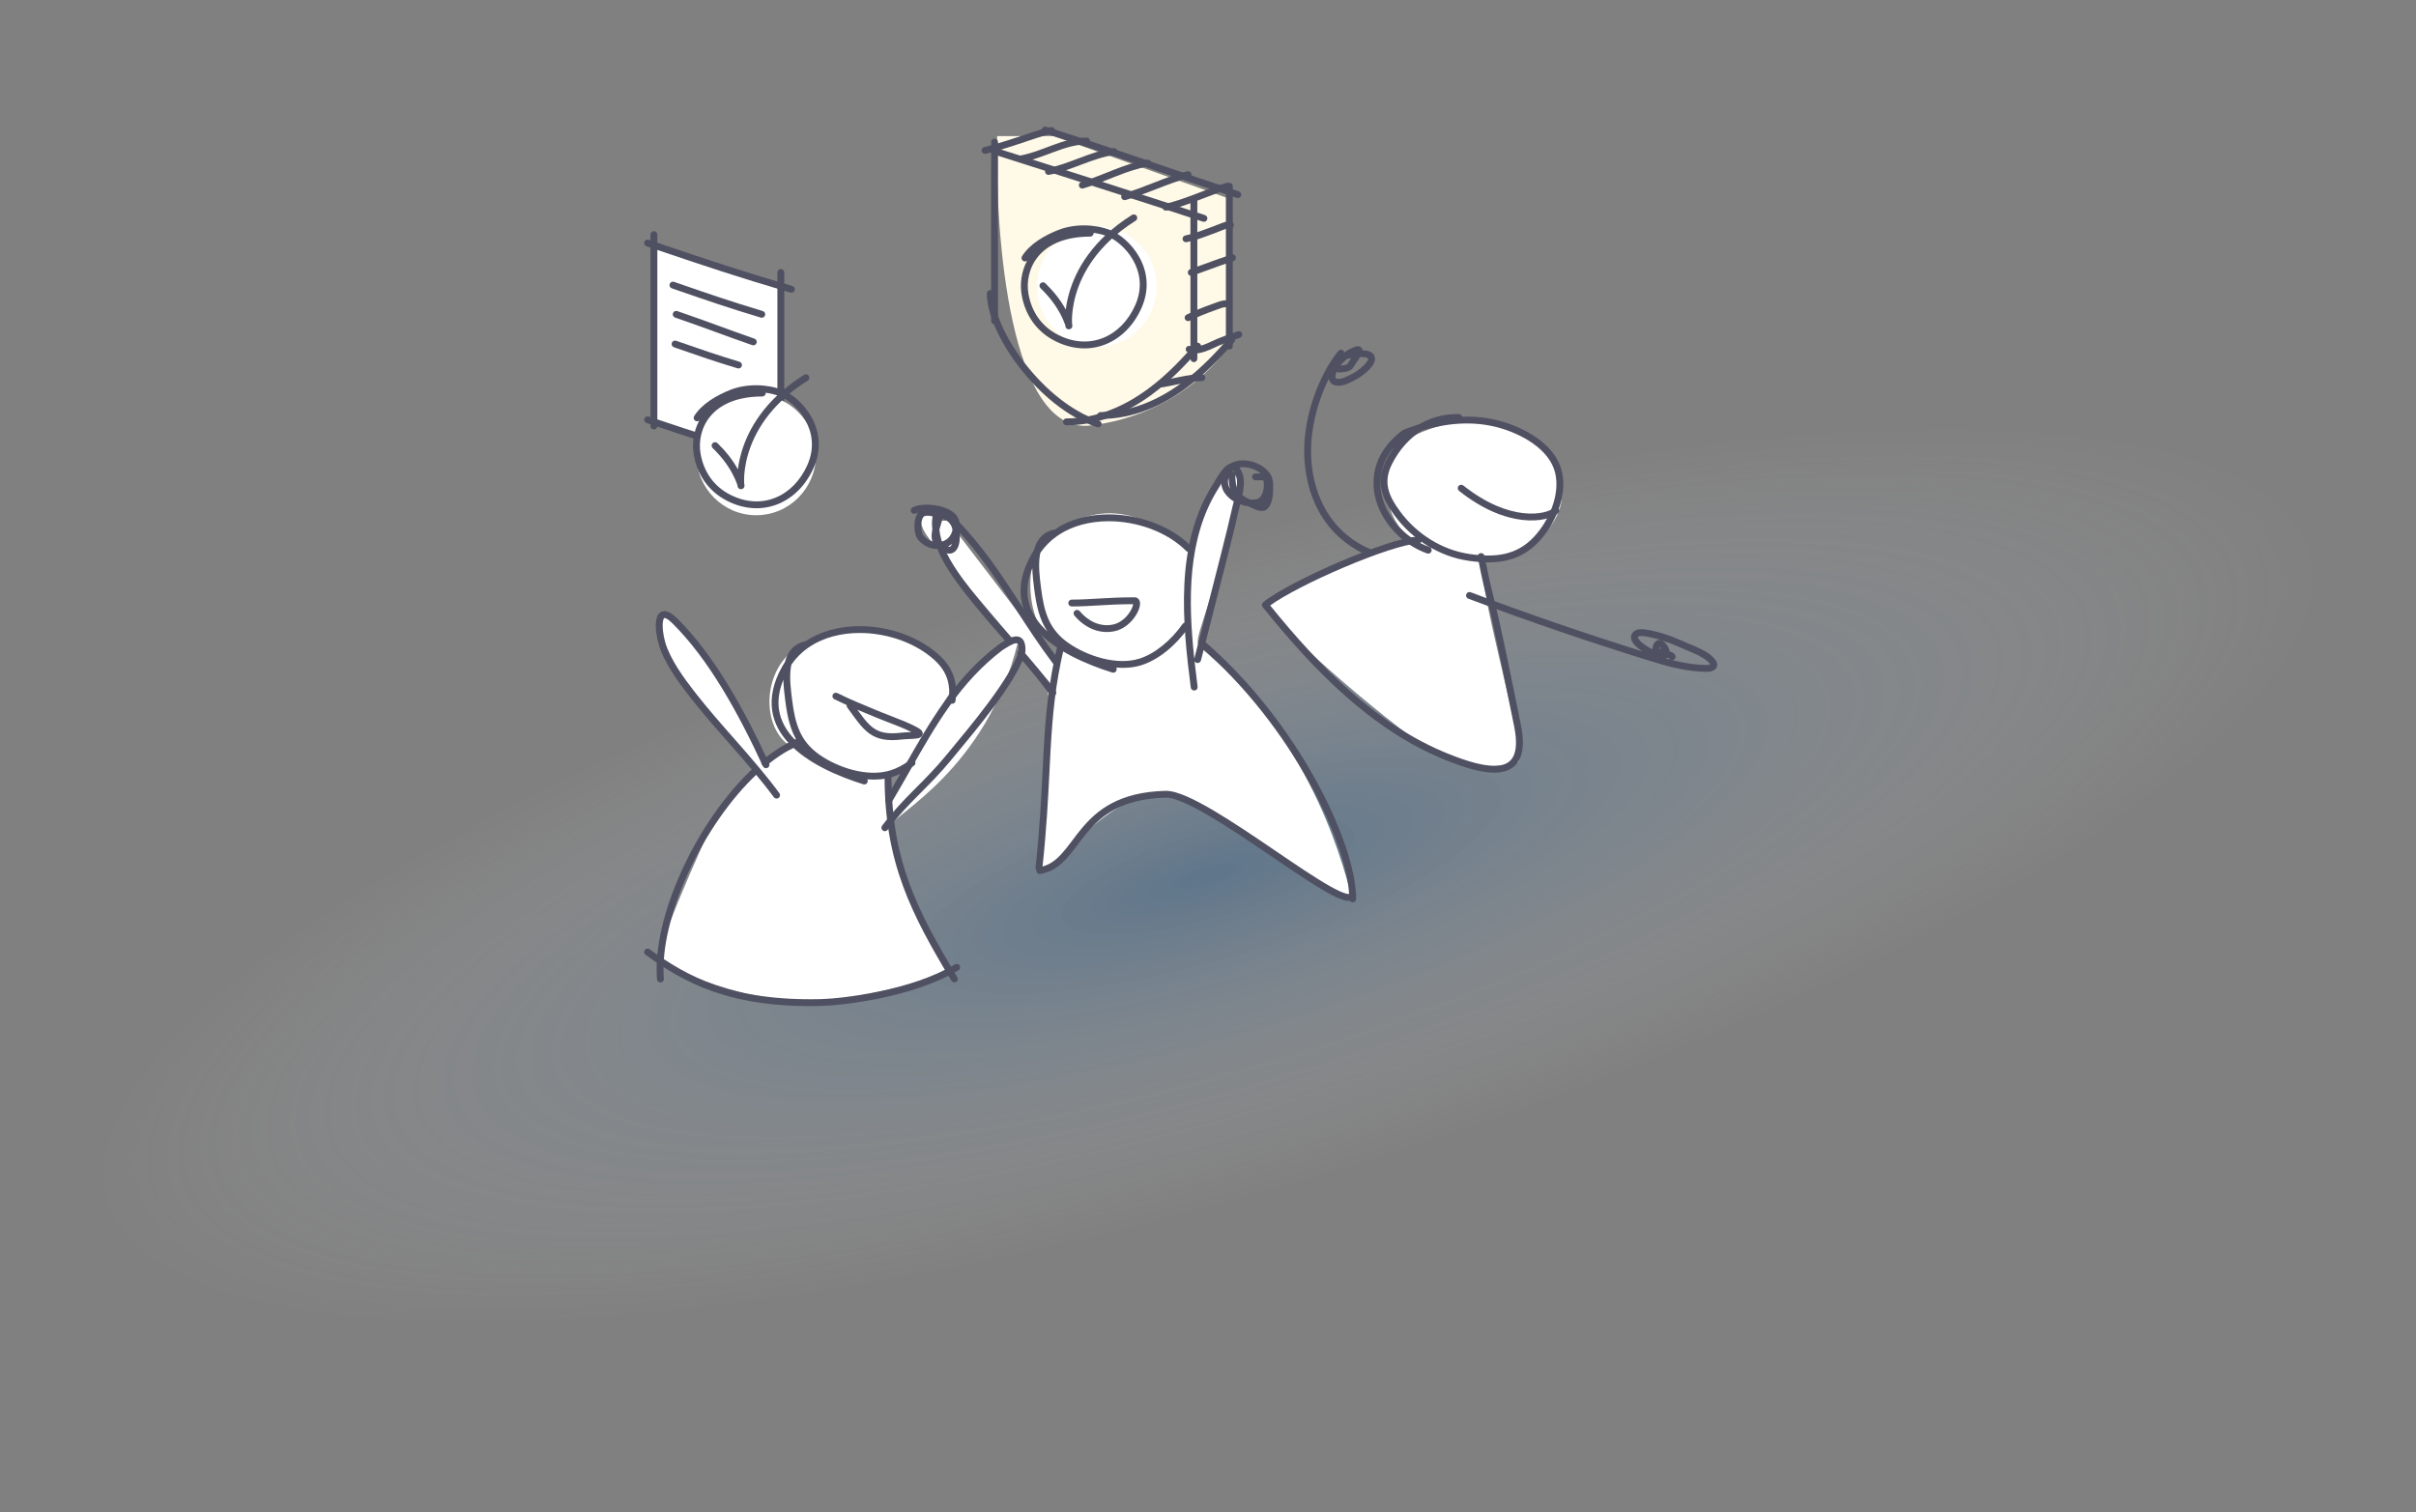 <svg width="230" height="144" viewBox="0 0 230 144" fill="none" xmlns="http://www.w3.org/2000/svg">
    <rect x="0" y="0" width="230" height="144" fill="#808080" stroke="none"/>
    <path opacity="0.3"
        d="M221.265 52.337C226.089 68.682 182.424 95.826 123.735 112.966C65.046 130.106 13.559 130.75 8.735 114.405C3.911 98.06 47.577 70.916 106.265 53.776C164.954 36.636 216.441 35.992 221.265 52.337Z"
        fill="url(#paint0_radial_575_90309)" />
    <path
        d="M117.225 18.991L100.338 12.957L94.928 12.957C94.71 22.524 96.175 41.431 103.782 40.518C111.389 39.605 115.914 34.81 117.225 32.527L117.225 18.991Z"
        fill="#FFF9E7" />
    <path fill-rule="evenodd" clip-rule="evenodd"
        d="M94.683 13.198C94.864 13.198 95.01 13.344 95.01 13.525C95.01 16.825 95.008 19.284 95.006 21.372C95.003 24.736 95.001 27.139 95.011 30.55C95.011 30.73 94.865 30.877 94.684 30.877C94.503 30.878 94.356 30.732 94.356 30.552C94.346 27.139 94.348 24.735 94.351 21.37C94.353 19.281 94.355 16.823 94.355 13.525C94.355 13.344 94.502 13.198 94.683 13.198Z"
        fill="#4F5162" />
    <path fill-rule="evenodd" clip-rule="evenodd"
        d="M94.273 27.623C94.454 27.623 94.601 27.769 94.601 27.949C94.601 28.813 94.885 29.893 95.413 31.069C95.939 32.239 96.699 33.485 97.629 34.675C99.494 37.061 102.012 39.187 104.649 40.062C104.82 40.119 104.913 40.303 104.856 40.474C104.799 40.645 104.613 40.737 104.441 40.681C101.64 39.752 99.023 37.522 97.111 35.075C96.153 33.849 95.364 32.559 94.814 31.335C94.266 30.115 93.945 28.94 93.945 27.949C93.945 27.769 94.092 27.623 94.273 27.623Z"
        fill="#4F5162" />
    <path fill-rule="evenodd" clip-rule="evenodd"
        d="M114.228 32.714C114.364 32.833 114.376 33.039 114.257 33.174C114.212 33.224 114.167 33.276 114.119 33.329C113.19 34.378 111.658 36.107 109.617 37.6C107.471 39.17 104.74 40.497 101.524 40.497C101.343 40.496 101.196 40.35 101.196 40.17C101.196 39.99 101.343 39.844 101.524 39.844C104.552 39.844 107.149 38.595 109.228 37.074C111.211 35.624 112.702 33.941 113.632 32.892C113.678 32.841 113.722 32.791 113.765 32.742C113.885 32.607 114.092 32.594 114.228 32.714Z"
        fill="#4F5162" />
    <path fill-rule="evenodd" clip-rule="evenodd"
        d="M117.471 32.113C117.607 32.232 117.62 32.438 117.5 32.573C117.456 32.623 117.41 32.674 117.362 32.728C116.433 33.777 114.901 35.505 112.86 36.999C110.714 38.569 107.983 39.896 104.767 39.895C104.586 39.895 104.439 39.749 104.439 39.569C104.439 39.389 104.586 39.243 104.767 39.243C107.795 39.243 110.392 37.994 112.472 36.473C114.454 35.023 115.945 33.34 116.875 32.291C116.921 32.239 116.965 32.19 117.008 32.141C117.128 32.006 117.335 31.993 117.471 32.113Z"
        fill="#4F5162" />
    <path fill-rule="evenodd" clip-rule="evenodd"
        d="M94.364 14.284C94.419 14.112 94.603 14.017 94.776 14.072C101.025 16.058 108.692 18.506 114.718 20.485C114.89 20.542 114.983 20.726 114.927 20.897C114.87 21.068 114.684 21.161 114.512 21.105C108.49 19.127 100.826 16.679 94.576 14.694C94.404 14.639 94.309 14.455 94.364 14.284Z"
        fill="#4F5162" />
    <path fill-rule="evenodd" clip-rule="evenodd"
        d="M99.198 12.28C99.253 12.108 99.437 12.014 99.61 12.068C103.197 13.208 106.73 14.419 110.227 15.617C112.816 16.504 115.385 17.385 117.941 18.224C118.112 18.28 118.206 18.465 118.149 18.636C118.092 18.807 117.907 18.9 117.735 18.843C115.159 17.997 112.586 17.116 109.997 16.228C106.512 15.034 102.998 13.83 99.41 12.69C99.238 12.635 99.142 12.451 99.198 12.28Z"
        fill="#4F5162" />
    <path fill-rule="evenodd" clip-rule="evenodd"
        d="M113.656 18.608C113.837 18.608 113.984 18.754 113.984 18.934C113.984 22.969 113.984 26.448 113.984 29.341C113.984 31.189 113.984 32.797 113.984 34.16C113.984 34.34 113.838 34.486 113.657 34.486C113.476 34.486 113.329 34.34 113.329 34.16C113.329 32.797 113.329 31.188 113.329 29.339C113.329 26.446 113.329 22.968 113.328 18.934C113.328 18.754 113.475 18.608 113.656 18.608Z"
        fill="#4F5162" />
    <path fill-rule="evenodd" clip-rule="evenodd"
        d="M117.032 17.406C117.213 17.406 117.359 17.552 117.359 17.732C117.36 21.766 117.36 25.245 117.36 28.138C117.36 29.986 117.36 31.595 117.36 32.958C117.36 33.138 117.213 33.284 117.032 33.284C116.851 33.284 116.705 33.138 116.705 32.958C116.705 31.595 116.705 29.985 116.704 28.137C116.704 25.244 116.704 21.766 116.704 17.732C116.704 17.552 116.851 17.406 117.032 17.406Z"
        fill="#4F5162" />
    <path fill-rule="evenodd" clip-rule="evenodd"
        d="M100.437 12.369C100.467 12.547 100.347 12.715 100.168 12.745C99.635 12.833 99.111 13.003 98.567 13.183C98.327 13.262 98.088 13.342 97.849 13.422C96.534 13.862 95.226 14.3 93.849 14.642C93.674 14.686 93.496 14.58 93.452 14.405C93.408 14.23 93.515 14.053 93.69 14.009C95.039 13.674 96.32 13.246 97.635 12.806C97.875 12.726 98.117 12.645 98.36 12.564C98.898 12.386 99.469 12.199 100.06 12.101C100.239 12.072 100.408 12.191 100.437 12.369Z"
        fill="#4F5162" />
    <path fill-rule="evenodd" clip-rule="evenodd"
        d="M99.916 14.629C99.052 14.953 98.157 15.29 97.251 15.448C97.072 15.48 96.902 15.361 96.871 15.184C96.839 15.007 96.958 14.837 97.137 14.806C97.977 14.659 98.805 14.348 99.668 14.024C99.838 13.96 100.009 13.896 100.181 13.833C101.216 13.452 102.304 13.099 103.437 13.099C103.618 13.099 103.765 13.245 103.765 13.425C103.765 13.605 103.618 13.751 103.437 13.751C102.432 13.751 101.44 14.065 100.409 14.445C100.246 14.505 100.081 14.566 99.916 14.629Z"
        fill="#4F5162" />
    <path fill-rule="evenodd" clip-rule="evenodd"
        d="M106.38 14.38C106.406 14.559 106.281 14.724 106.102 14.749C105.06 14.897 104.066 15.255 103.042 15.64C102.97 15.667 102.898 15.694 102.826 15.721C101.879 16.079 100.901 16.448 99.876 16.649C99.698 16.684 99.525 16.569 99.49 16.393C99.455 16.216 99.571 16.044 99.748 16.009C100.718 15.819 101.646 15.469 102.604 15.107C102.673 15.082 102.741 15.056 102.81 15.03C103.831 14.646 104.887 14.263 106.009 14.104C106.188 14.078 106.354 14.202 106.38 14.38Z"
        fill="#4F5162" />
    <path fill-rule="evenodd" clip-rule="evenodd"
        d="M109.601 15.475C109.631 15.653 109.51 15.821 109.332 15.85C108.293 16.023 107.281 16.383 106.253 16.786C106.042 16.868 105.831 16.953 105.618 17.037C104.802 17.363 103.97 17.695 103.128 17.944C102.954 17.996 102.772 17.897 102.72 17.725C102.669 17.552 102.767 17.37 102.941 17.319C103.751 17.079 104.546 16.762 105.359 16.438C105.575 16.352 105.793 16.265 106.012 16.179C107.046 15.774 108.113 15.391 109.224 15.207C109.403 15.177 109.572 15.297 109.601 15.475Z"
        fill="#4F5162" />
    <path fill-rule="evenodd" clip-rule="evenodd"
        d="M113.423 16.551C113.467 16.726 113.36 16.903 113.184 16.947C112.17 17.199 111.192 17.571 110.197 17.96C110.123 17.989 110.049 18.018 109.975 18.047C109.057 18.406 108.121 18.772 107.153 19.047C106.979 19.097 106.797 18.996 106.747 18.823C106.698 18.65 106.798 18.47 106.973 18.42C107.909 18.154 108.817 17.799 109.741 17.437C109.813 17.409 109.885 17.381 109.957 17.353C110.951 16.965 111.965 16.578 113.025 16.314C113.201 16.27 113.379 16.377 113.423 16.551Z"
        fill="#4F5162" />
    <path fill-rule="evenodd" clip-rule="evenodd"
        d="M117.144 17.636C117.197 17.808 117.1 17.991 116.927 18.044C116.113 18.293 115.322 18.596 114.519 18.904C114.361 18.964 114.203 19.025 114.043 19.086C113.081 19.452 112.097 19.808 111.066 20.052C110.89 20.094 110.713 19.986 110.671 19.811C110.629 19.635 110.738 19.459 110.914 19.418C111.9 19.184 112.85 18.841 113.809 18.476C113.965 18.417 114.121 18.357 114.277 18.297C115.08 17.989 115.896 17.677 116.734 17.42C116.907 17.367 117.091 17.464 117.144 17.636Z"
        fill="#4F5162" />
    <path fill-rule="evenodd" clip-rule="evenodd"
        d="M116.052 22.044C115.978 22.074 115.915 22.1 115.881 22.112C115.702 22.177 115.521 22.245 115.338 22.314C114.581 22.599 113.785 22.898 112.968 23.06C112.79 23.096 112.617 22.981 112.582 22.805C112.546 22.628 112.661 22.456 112.839 22.421C113.598 22.27 114.33 21.995 115.083 21.712C115.272 21.641 115.462 21.57 115.655 21.5C115.679 21.491 115.723 21.473 115.784 21.448C115.827 21.431 115.878 21.41 115.938 21.387C116.076 21.331 116.246 21.265 116.412 21.207C116.574 21.151 116.749 21.097 116.891 21.073C116.956 21.062 117.052 21.051 117.146 21.07C117.195 21.079 117.274 21.103 117.344 21.169C117.424 21.243 117.461 21.343 117.461 21.439C117.461 21.619 117.314 21.765 117.133 21.765C117.074 21.765 117.018 21.749 116.971 21.722C116.887 21.739 116.768 21.775 116.628 21.823C116.476 21.876 116.317 21.938 116.182 21.992C116.137 22.01 116.093 22.028 116.052 22.044Z"
        fill="#4F5162" />
    <path fill-rule="evenodd" clip-rule="evenodd"
        d="M117.645 24.441C117.702 24.611 117.61 24.796 117.438 24.853C116.519 25.158 115.612 25.489 114.7 25.823C114.308 25.966 113.914 26.11 113.518 26.253C113.348 26.314 113.16 26.226 113.098 26.057C113.037 25.887 113.125 25.7 113.295 25.639C113.684 25.5 114.073 25.357 114.463 25.214C115.38 24.879 116.301 24.542 117.23 24.234C117.402 24.177 117.588 24.27 117.645 24.441Z"
        fill="#4F5162" />
    <path fill-rule="evenodd" clip-rule="evenodd"
        d="M115.788 29.502C115.711 29.532 115.639 29.559 115.575 29.582C114.784 29.859 113.999 30.18 113.249 30.546C113.087 30.625 112.89 30.559 112.81 30.397C112.731 30.235 112.798 30.04 112.96 29.961C113.735 29.582 114.545 29.251 115.357 28.966C115.392 28.954 115.445 28.934 115.511 28.909C115.661 28.852 115.872 28.771 116.061 28.712C116.204 28.668 116.358 28.627 116.502 28.608C116.63 28.59 116.816 28.58 116.977 28.66C117.139 28.74 117.205 28.936 117.124 29.097C117.045 29.255 116.855 29.32 116.696 29.249C116.694 29.249 116.665 29.244 116.59 29.254C116.5 29.266 116.385 29.295 116.257 29.335C116.084 29.389 115.926 29.449 115.788 29.502Z"
        fill="#4F5162" />
    <path fill-rule="evenodd" clip-rule="evenodd"
        d="M118.246 31.745C118.308 31.914 118.221 32.101 118.05 32.163C117.86 32.232 117.671 32.298 117.485 32.363C117.02 32.526 116.567 32.685 116.12 32.874C115.986 32.931 115.838 32.999 115.681 33.072C115.382 33.21 115.054 33.362 114.74 33.47C114.241 33.642 113.683 33.744 113.11 33.57C112.937 33.518 112.839 33.336 112.892 33.163C112.944 32.991 113.128 32.894 113.301 32.946C113.684 33.062 114.086 33.005 114.526 32.853C114.813 32.754 115.079 32.631 115.353 32.503C115.518 32.427 115.685 32.349 115.863 32.274C116.331 32.076 116.814 31.907 117.286 31.741C117.468 31.677 117.649 31.614 117.826 31.55C117.996 31.488 118.185 31.575 118.246 31.745Z"
        fill="#4F5162" />
    <path fill-rule="evenodd" clip-rule="evenodd"
        d="M111.906 36.641C111.487 36.729 111.06 36.819 110.639 36.886C110.461 36.915 110.292 36.794 110.263 36.616C110.235 36.438 110.356 36.271 110.535 36.242C110.941 36.177 111.339 36.093 111.747 36.007C111.97 35.96 112.195 35.913 112.427 35.867C113.069 35.741 113.733 35.637 114.414 35.637C114.595 35.637 114.742 35.783 114.742 35.963C114.742 36.143 114.595 36.289 114.414 36.289C113.797 36.289 113.183 36.384 112.554 36.507C112.342 36.549 112.125 36.594 111.906 36.641Z"
        fill="#4F5162" />
    <path
        d="M110.1 27.279C110.109 30.45 107.57 33.028 104.427 33.037C101.285 33.046 98.73 30.482 98.721 27.311C98.712 24.14 101.252 21.561 104.394 21.552C107.536 21.544 110.091 24.107 110.1 27.279Z"
        fill="white" />
    <path fill-rule="evenodd" clip-rule="evenodd"
        d="M108.214 20.569C108.311 20.722 108.265 20.923 108.111 21.019C104.478 23.295 103.005 26.037 102.419 28.065C102.126 29.082 102.054 29.924 102.049 30.44C102.047 30.596 102.051 30.72 102.057 30.809C102.058 30.811 102.058 30.813 102.059 30.815C102.068 30.839 102.073 30.864 102.076 30.89C102.08 30.927 102.083 30.959 102.084 30.985C102.085 30.998 102.085 31.012 102.085 31.026L102.085 31.027C102.085 31.035 102.085 31.067 102.078 31.102C102.075 31.113 102.071 31.133 102.061 31.158C102.054 31.175 102.03 31.234 101.97 31.285C101.94 31.308 101.865 31.346 101.82 31.358C101.771 31.364 101.679 31.356 101.638 31.343C101.548 31.309 101.502 31.247 101.489 31.23C101.46 31.189 101.446 31.151 101.443 31.143L101.443 31.142C101.438 31.128 101.435 31.115 101.433 31.108C101.426 31.08 101.422 31.05 101.419 31.026C101.416 31.004 101.413 30.978 101.41 30.948C100.868 29.475 100.049 28.415 99.055 27.439C98.926 27.312 98.925 27.106 99.052 26.977C99.179 26.849 99.387 26.848 99.516 26.974C100.262 27.707 100.928 28.5 101.46 29.475C101.517 29.016 101.618 28.478 101.789 27.885C102.415 25.717 103.98 22.835 107.762 20.467C107.915 20.371 108.118 20.417 108.214 20.569Z"
        fill="#4F5162" />
    <path fill-rule="evenodd" clip-rule="evenodd"
        d="M100.716 21.91C102.232 21.3 104.198 21.33 105.657 21.895C106.574 22.251 107.723 23.178 108.448 24.464C109.182 25.764 109.492 27.449 108.685 29.293C107.957 30.954 106.741 32.187 105.266 32.781C103.786 33.377 102.074 33.319 100.389 32.446C98.679 31.56 97.601 30.021 97.262 28.093C97.084 27.084 97.21 25.894 97.781 24.824C97.675 24.909 97.523 24.922 97.401 24.847C97.247 24.751 97.2 24.55 97.296 24.397C98.032 23.222 99.436 22.424 100.716 21.91ZM104.11 22.175C104.111 22.185 104.111 22.194 104.111 22.203C104.112 22.383 103.966 22.53 103.784 22.53C101.243 22.537 99.691 23.373 98.819 24.441C97.939 25.517 97.713 26.872 97.908 27.981C98.214 29.722 99.175 31.081 100.692 31.867C102.217 32.657 103.729 32.696 105.02 32.176C106.315 31.655 107.415 30.559 108.084 29.032C108.797 27.404 108.525 25.934 107.876 24.783C107.219 23.618 106.184 22.799 105.419 22.503L105.419 22.503C105.019 22.348 104.574 22.238 104.11 22.175Z"
        fill="#4F5162" />
    <path
        d="M72.924 72.427L75.543 71.225C72.253 69.555 72.376 63.057 76.751 61.208C84.807 57.802 89.708 62.276 90.648 65.615L86.217 72.827L84.807 73.629V75.632C91.252 64.012 97.317 59.488 96.891 61.208C93.871 73.428 84.867 77.635 84.807 78.637C84.646 81.362 88.634 89.122 90.648 92.661C87.694 93.529 80.86 95.306 77.154 95.466C72.522 95.666 62.854 92.461 62.854 90.858C62.854 89.255 68.292 77.034 69.098 76.033C69.742 75.231 71.514 73.963 72.32 73.428C69.836 70.49 64.626 64.253 63.66 62.81C62.693 61.368 62.72 59.538 62.854 58.803L63.66 58.603L67.688 62.81L72.924 72.427Z"
        fill="white" />
    <path
        d="M101.121 61.808L100.718 61.608C97.429 59.938 96.785 51.398 101.322 49.988C102.612 49.587 107.071 46.579 113.205 52.592C115.622 42.375 118.464 45.063 118.039 46.783C115.018 59.003 113.433 60.971 114.212 61.608C125.491 70.824 128.109 83.646 128.713 85.449C124.887 84.647 114.817 75.031 109.177 75.832C104.587 76.484 98.906 84.447 98.906 82.844C98.906 81.242 100.114 69.302 100.114 68.019C100.114 66.617 99.308 65.748 100.114 65.214C97.63 62.276 89.198 52.432 88.231 50.99C87.264 49.547 87.425 48.385 89.641 49.587H90.245L100.517 63.01L101.121 61.808Z"
        fill="white" />
    <path
        d="M130.325 52.392L134.824 51.591C131.534 49.921 130.496 43.328 134.824 41.373C147.243 35.763 155.299 50.588 141.402 53.394C139.861 53.705 145.765 72.627 144.423 72.627C141.469 73.495 137.777 72.426 136.165 71.425C132.234 68.98 119.182 57.846 120.657 57.2C125.692 54.997 127.908 53.995 130.325 52.392Z"
        fill="white" />
    <path fill-rule="evenodd" clip-rule="evenodd"
        d="M81.785 59.623C84.716 59.607 87.77 60.714 89.687 62.644C90.841 63.807 91.171 65.268 90.969 66.734C90.945 66.913 90.779 67.038 90.6 67.013C90.421 66.989 90.295 66.824 90.32 66.646C90.5 65.341 90.205 64.095 89.22 63.103C87.447 61.317 84.573 60.26 81.788 60.275C80.086 60.284 78.444 60.693 77.118 61.559C77.079 61.606 77.025 61.643 76.963 61.663C76.337 62.097 75.786 62.638 75.339 63.292C75.322 63.369 75.307 63.447 75.294 63.527C75.138 64.493 75.282 65.635 75.4 66.574C75.403 66.599 75.406 66.624 75.409 66.65C75.7 68.966 76.192 70.586 78.007 71.862C78.901 72.49 80.057 73.035 81.262 73.336C82.469 73.638 83.699 73.69 84.754 73.363C85.368 73.173 86.007 72.835 86.627 72.381C86.773 72.274 86.978 72.306 87.085 72.451C87.193 72.596 87.161 72.8 87.016 72.907C86.35 73.393 85.647 73.77 84.949 73.986C84.196 74.219 83.384 74.279 82.567 74.214C82.61 74.29 82.622 74.382 82.594 74.471C82.539 74.643 82.355 74.738 82.182 74.684C79.712 73.908 76.928 72.689 75.185 70.875C74.307 69.963 73.682 68.888 73.506 67.637C73.33 66.384 73.608 64.99 74.472 63.45C74.553 63.305 74.639 63.164 74.729 63.027C74.834 62.615 75.003 62.225 75.267 61.897C75.601 61.48 76.071 61.182 76.7 61.051C78.162 60.078 79.964 59.633 81.785 59.623ZM74.574 64.737C74.148 65.781 74.038 66.713 74.156 67.546C74.308 68.631 74.851 69.585 75.659 70.424C75.771 70.541 75.889 70.656 76.011 70.769C75.25 69.628 74.955 68.292 74.758 66.731C74.754 66.695 74.749 66.659 74.745 66.622C74.675 66.072 74.592 65.409 74.574 64.737Z"
        fill="#4F5162" />
    <path fill-rule="evenodd" clip-rule="evenodd"
        d="M76.493 70.435C76.56 70.602 76.478 70.792 76.31 70.859C75.205 71.298 74.094 71.99 73.009 72.879C72.869 72.993 72.663 72.973 72.548 72.834C72.433 72.695 72.453 72.49 72.592 72.375C73.716 71.455 74.884 70.723 76.066 70.253C76.234 70.186 76.425 70.267 76.493 70.435ZM72.124 73.205C72.248 73.337 72.241 73.543 72.109 73.666C69.515 76.081 67.167 79.53 65.527 83.105C63.885 86.686 62.97 90.353 63.197 93.205C63.212 93.385 63.077 93.542 62.896 93.556C62.716 93.57 62.558 93.436 62.544 93.257C62.304 90.249 63.265 86.465 64.931 82.834C66.599 79.198 68.992 75.675 71.661 73.19C71.793 73.067 72 73.074 72.124 73.205Z"
        fill="#4F5162" />
    <path fill-rule="evenodd" clip-rule="evenodd"
        d="M61.38 90.467C61.486 90.321 61.691 90.288 61.838 90.393C63.639 91.687 65.576 92.921 68.127 93.808C70.678 94.696 73.861 95.243 78.153 95.14C79.135 95.116 81.28 94.919 83.709 94.409C86.141 93.898 88.829 93.08 90.914 91.829C91.069 91.737 91.271 91.786 91.364 91.941C91.458 92.095 91.408 92.295 91.253 92.388C89.076 93.693 86.307 94.53 83.845 95.047C81.38 95.564 79.195 95.767 78.169 95.792C73.81 95.897 70.548 95.341 67.91 94.424C65.273 93.507 63.278 92.233 61.454 90.922C61.307 90.817 61.274 90.613 61.38 90.467Z"
        fill="#4F5162" />
    <path fill-rule="evenodd" clip-rule="evenodd"
        d="M84.539 73.597C84.72 73.597 84.867 73.743 84.867 73.924C84.867 81.954 87.314 86.7 91.14 93.064C91.233 93.218 91.182 93.419 91.026 93.511C90.871 93.603 90.67 93.553 90.577 93.398C86.732 87.003 84.211 82.132 84.211 73.924C84.211 73.743 84.358 73.597 84.539 73.597Z"
        fill="#4F5162" />
    <path fill-rule="evenodd" clip-rule="evenodd"
        d="M95.458 61.893C91.432 64.933 89.111 69.017 86.64 73.366C86.071 74.366 85.495 75.38 84.888 76.399C84.796 76.554 84.594 76.605 84.439 76.513C84.283 76.422 84.231 76.222 84.324 76.067C84.915 75.075 85.481 74.078 86.043 73.088C88.52 68.725 90.922 64.495 95.073 61.365C95.08 61.36 95.088 61.355 95.095 61.35C95.128 61.329 95.161 61.308 95.194 61.287C95.396 61.159 95.617 61.02 95.832 60.903C96.077 60.769 96.352 60.645 96.614 60.61C96.749 60.593 96.897 60.597 97.04 60.649C97.189 60.703 97.313 60.8 97.407 60.935C97.583 61.19 97.639 61.561 97.622 62.021C97.621 62.041 97.618 62.062 97.614 62.082C97.451 62.784 97.037 63.634 96.498 64.534C95.956 65.439 95.272 66.42 94.55 67.389C93.323 69.034 91.972 70.659 90.988 71.843C90.812 72.055 90.648 72.252 90.498 72.433C89.522 73.615 88.607 74.535 87.721 75.427C87.623 75.525 87.526 75.622 87.43 75.72C86.451 76.707 85.498 77.695 84.499 79.021C84.39 79.165 84.185 79.194 84.04 79.086C83.895 78.978 83.866 78.773 83.974 78.629C85.001 77.268 85.98 76.254 86.963 75.262C87.06 75.164 87.157 75.067 87.254 74.969C88.141 74.076 89.035 73.176 89.992 72.019C90.143 71.836 90.308 71.637 90.485 71.425C91.47 70.24 92.808 68.63 94.023 67.001C94.739 66.041 95.408 65.079 95.935 64.2C96.456 63.329 96.823 62.561 96.968 61.965C96.979 61.563 96.917 61.378 96.867 61.305C96.847 61.276 96.83 61.267 96.817 61.262C96.798 61.256 96.763 61.249 96.699 61.257C96.563 61.275 96.378 61.349 96.146 61.475C95.952 61.581 95.752 61.707 95.549 61.836C95.519 61.855 95.489 61.874 95.458 61.893Z"
        fill="#4F5162" />
    <path fill-rule="evenodd" clip-rule="evenodd"
        d="M63.116 60.085C63.158 60.466 63.238 60.851 63.325 61.148C63.795 62.76 65.052 64.498 66.115 65.867C67.29 67.378 68.554 68.816 69.826 70.263C69.941 70.394 70.055 70.524 70.17 70.654C71.554 72.231 72.938 73.826 74.195 75.526C74.302 75.672 74.271 75.876 74.125 75.982C73.979 76.089 73.774 76.058 73.667 75.913C72.428 74.237 71.061 72.661 69.676 71.084C69.561 70.953 69.446 70.822 69.33 70.691C68.061 69.246 66.783 67.793 65.597 66.265C64.541 64.907 63.205 63.078 62.695 61.33C62.597 60.996 62.51 60.574 62.464 60.156C62.418 59.744 62.409 59.308 62.485 58.96C62.522 58.786 62.587 58.607 62.702 58.463C62.826 58.309 63.003 58.204 63.226 58.195C63.432 58.187 63.639 58.262 63.839 58.381C64.042 58.502 64.264 58.683 64.508 58.925C68.037 62.436 70.876 67.606 73.222 72.691C73.298 72.855 73.226 73.049 73.061 73.124C72.897 73.199 72.702 73.127 72.626 72.963C70.285 67.89 67.486 62.811 64.044 59.387C63.822 59.166 63.643 59.024 63.503 58.941C63.36 58.856 63.282 58.846 63.253 58.847L63.253 58.847C63.24 58.847 63.233 58.848 63.214 58.871C63.188 58.904 63.153 58.974 63.126 59.097C63.072 59.344 63.073 59.698 63.116 60.085Z"
        fill="#4F5162" />
    <path fill-rule="evenodd" clip-rule="evenodd"
        d="M79.279 66.144C79.36 65.983 79.557 65.918 79.719 65.999C80.953 66.612 82.248 67.143 83.57 67.685C83.692 67.735 83.813 67.785 83.935 67.835C84.258 67.967 84.589 68.094 84.922 68.222C85.714 68.526 86.524 68.836 87.288 69.246C87.434 69.324 87.556 69.4 87.644 69.476C87.689 69.514 87.736 69.562 87.773 69.619C87.81 69.676 87.849 69.761 87.846 69.866C87.839 70.103 87.645 70.208 87.571 70.242C87.478 70.283 87.369 70.305 87.273 70.32C87.075 70.35 86.818 70.362 86.576 70.373L86.551 70.374C86.308 70.385 86.074 70.395 85.881 70.418C84.441 70.59 83.513 70.401 82.74 69.835C82.364 69.56 82.038 69.207 81.713 68.799C81.485 68.512 81.249 68.186 80.992 67.833C80.885 67.687 80.776 67.536 80.662 67.381C80.608 67.308 80.589 67.221 80.602 67.138C80.206 66.959 79.813 66.775 79.425 66.582C79.264 66.501 79.198 66.306 79.279 66.144ZM81.619 67.582C81.837 67.881 82.034 68.15 82.228 68.394C82.538 68.784 82.821 69.085 83.128 69.309C83.72 69.742 84.459 69.931 85.802 69.771C86.021 69.745 86.277 69.733 86.511 69.723C86.522 69.722 86.534 69.722 86.546 69.721C86.623 69.718 86.697 69.714 86.766 69.71C86.106 69.376 85.429 69.116 84.73 68.848C84.387 68.716 84.039 68.583 83.685 68.438C83.562 68.387 83.44 68.337 83.317 68.287C82.749 68.054 82.181 67.822 81.619 67.582ZM87.306 69.645C87.306 69.645 87.305 69.645 87.303 69.646C87.305 69.645 87.306 69.645 87.306 69.645Z"
        fill="#4F5162" />
    <path fill-rule="evenodd" clip-rule="evenodd"
        d="M105.484 48.983C108.415 48.967 111.469 50.074 113.386 52.004C113.513 52.133 113.512 52.339 113.383 52.466C113.254 52.592 113.046 52.591 112.919 52.463C111.146 50.677 108.272 49.62 105.488 49.635C103.785 49.644 102.143 50.053 100.817 50.919C100.778 50.967 100.724 51.004 100.662 51.023C100.036 51.457 99.485 51.998 99.038 52.653C99.021 52.729 99.006 52.807 98.993 52.887C98.837 53.853 98.981 54.996 99.099 55.934C99.102 55.959 99.105 55.985 99.108 56.01C99.399 58.326 99.891 59.946 101.706 61.222C102.6 61.85 103.756 62.395 104.961 62.696C106.168 62.998 107.398 63.05 108.453 62.723C109.899 62.276 111.465 61.01 112.581 59.418C112.685 59.27 112.889 59.234 113.038 59.337C113.186 59.44 113.223 59.643 113.119 59.791C111.946 61.464 110.272 62.844 108.648 63.346C107.895 63.579 107.083 63.639 106.266 63.574C106.309 63.65 106.321 63.742 106.293 63.831C106.238 64.003 106.054 64.099 105.881 64.044C103.411 63.268 100.627 62.049 98.884 60.235C98.006 59.323 97.381 58.248 97.205 56.997C97.029 55.744 97.307 54.35 98.171 52.81C98.252 52.665 98.338 52.524 98.428 52.387C98.533 51.975 98.702 51.586 98.966 51.257C99.3 50.84 99.77 50.542 100.399 50.411C101.861 49.438 103.663 48.993 105.484 48.983ZM98.273 54.098C97.847 55.141 97.737 56.073 97.855 56.906C98.007 57.991 98.55 58.945 99.358 59.785C99.47 59.902 99.588 60.016 99.71 60.129C98.949 58.988 98.654 57.652 98.458 56.091C98.453 56.055 98.448 56.019 98.444 55.983C98.374 55.432 98.291 54.769 98.273 54.098Z"
        fill="#4F5162" />
    <path fill-rule="evenodd" clip-rule="evenodd"
        d="M101.047 61.291C101.224 61.332 101.333 61.508 101.291 61.683C100.466 65.162 100.202 68.095 100.02 71.318C99.981 72.013 99.945 72.723 99.908 73.454C99.775 76.111 99.627 79.057 99.231 82.679C99.212 82.858 99.05 82.988 98.87 82.968C98.69 82.949 98.56 82.788 98.58 82.609C98.973 79.008 99.12 76.085 99.253 73.43C99.29 72.696 99.326 71.983 99.365 71.281C99.548 68.043 99.815 65.066 100.653 61.533C100.694 61.358 100.871 61.249 101.047 61.291Z"
        fill="#4F5162" />
    <path fill-rule="evenodd" clip-rule="evenodd"
        d="M110.982 75.306L110.99 75.306C111.538 75.306 112.222 75.514 112.971 75.838C113.729 76.165 114.592 76.627 115.509 77.168C117.343 78.249 119.429 79.665 121.392 80.999L121.452 81.04C123.4 82.364 125.218 83.6 126.572 84.366C127.261 84.757 127.8 85.007 128.161 85.096C128.325 85.136 128.411 85.132 128.446 85.124C128.447 85.12 128.448 85.115 128.449 85.109C128.471 84.931 128.635 84.804 128.815 84.826C128.995 84.849 129.122 85.011 129.1 85.19C129.085 85.306 129.047 85.422 128.971 85.523C128.894 85.626 128.791 85.695 128.678 85.736C128.469 85.81 128.227 85.784 128.004 85.729C127.547 85.617 126.94 85.325 126.247 84.933C124.87 84.153 123.034 82.905 121.103 81.593L121.022 81.537C119.054 80.2 116.987 78.797 115.175 77.729C114.268 77.195 113.433 76.748 112.71 76.436C111.981 76.121 111.402 75.959 110.994 75.958C108.875 76.01 107.343 76.439 106.172 77.052C105.001 77.665 104.173 78.471 103.476 79.306C103.166 79.678 102.884 80.052 102.607 80.421C102.571 80.468 102.535 80.516 102.499 80.563C102.189 80.974 101.881 81.377 101.552 81.738C100.889 82.465 100.124 83.044 99.037 83.226C98.858 83.256 98.689 83.136 98.659 82.959C98.629 82.781 98.749 82.613 98.928 82.583C99.816 82.434 100.459 81.966 101.066 81.299C101.372 80.964 101.664 80.584 101.975 80.172C102.01 80.125 102.046 80.078 102.082 80.03C102.358 79.663 102.65 79.275 102.971 78.89C103.701 78.016 104.593 77.141 105.867 76.474C107.141 75.807 108.777 75.359 110.982 75.306Z"
        fill="#4F5162" />
    <path fill-rule="evenodd" clip-rule="evenodd"
        d="M114.166 61.062C114.284 60.925 114.491 60.91 114.628 61.028C119.112 64.886 122.725 69.699 125.218 74.201C127.705 78.69 129.103 82.916 129.103 85.598C129.103 85.779 128.956 85.925 128.775 85.925C128.594 85.925 128.447 85.779 128.447 85.598C128.447 83.082 127.113 78.974 124.644 74.516C122.181 70.069 118.614 65.32 114.199 61.522C114.062 61.404 114.047 61.198 114.166 61.062Z"
        fill="#4F5162" />
    <path fill-rule="evenodd" clip-rule="evenodd"
        d="M116.209 46.153C116.126 46.293 116.045 46.43 115.969 46.551C113.022 51.217 113.104 57.185 113.694 62.727C113.91 61.862 114.274 60.442 114.695 58.806C115.646 55.104 116.88 50.299 117.307 48.346C117.349 48.155 117.402 47.947 117.456 47.737C117.473 47.671 117.49 47.604 117.507 47.537C117.578 47.256 117.646 46.971 117.694 46.689C117.793 46.115 117.8 45.602 117.624 45.198C117.457 44.812 117.331 44.782 117.318 44.781C117.291 44.777 117.191 44.793 117.001 44.991C116.827 45.172 116.648 45.434 116.467 45.724C116.381 45.864 116.297 46.005 116.215 46.144L116.209 46.153ZM113.719 62.959C113.761 63.04 113.836 63.103 113.932 63.127C114.108 63.17 114.286 63.064 114.329 62.889C114.542 62.035 114.905 60.623 115.324 58.993C116.276 55.285 117.518 50.45 117.948 48.485C117.987 48.306 118.036 48.114 118.089 47.907C118.107 47.839 118.125 47.769 118.143 47.697C118.215 47.412 118.288 47.107 118.341 46.798C118.445 46.191 118.479 45.521 118.226 44.939C118.041 44.513 117.784 44.184 117.404 44.134C117.037 44.086 116.734 44.324 116.526 44.541C116.303 44.774 116.093 45.086 115.909 45.381C115.819 45.527 115.732 45.674 115.651 45.81L115.644 45.822C115.56 45.964 115.484 46.092 115.414 46.204C111.844 51.857 112.565 59.281 113.361 65.472C113.384 65.651 113.548 65.777 113.728 65.754C113.907 65.732 114.034 65.568 114.011 65.389C113.909 64.593 113.809 63.781 113.719 62.959Z"
        fill="#4F5162" />
    <path fill-rule="evenodd" clip-rule="evenodd"
        d="M89.41 50.343C89.453 50.724 89.532 51.11 89.619 51.407C90.09 53.019 91.347 54.756 92.41 56.125C93.584 57.637 94.849 59.076 96.121 60.523C96.2 60.613 96.279 60.703 96.358 60.792C96.477 60.928 96.463 61.134 96.327 61.253C96.191 61.371 95.984 61.357 95.864 61.222C95.784 61.131 95.704 61.04 95.624 60.949C94.355 59.505 93.078 58.052 91.891 56.524C90.836 55.166 89.5 53.337 88.989 51.589C88.892 51.255 88.805 50.833 88.759 50.415C88.713 50.003 88.704 49.567 88.779 49.218C88.817 49.044 88.882 48.865 88.997 48.722C89.121 48.568 89.298 48.463 89.52 48.454C89.726 48.446 89.934 48.521 90.134 48.64C90.337 48.76 90.558 48.941 90.803 49.184C92.902 51.273 94.518 53.52 96.047 55.821C96.46 56.443 96.866 57.068 97.273 57.694C98.378 59.394 99.492 61.107 100.779 62.815C100.888 62.959 100.858 63.163 100.714 63.271C100.569 63.38 100.363 63.35 100.254 63.206C98.952 61.479 97.82 59.737 96.712 58.032C96.307 57.409 95.906 56.791 95.5 56.181C93.979 53.891 92.392 51.688 90.339 49.645C90.117 49.424 89.937 49.283 89.797 49.2C89.654 49.115 89.576 49.105 89.547 49.106L89.547 49.106C89.535 49.106 89.527 49.107 89.509 49.129C89.482 49.163 89.447 49.233 89.42 49.356C89.367 49.603 89.368 49.957 89.41 50.343ZM96.948 61.962C97.085 61.844 97.292 61.86 97.41 61.996C98.473 63.222 99.519 64.472 100.49 65.785C100.597 65.93 100.566 66.135 100.42 66.241C100.274 66.348 100.069 66.317 99.961 66.172C99.005 64.878 97.972 63.644 96.913 62.422C96.795 62.286 96.811 62.08 96.948 61.962Z"
        fill="#4F5162" />
    <path fill-rule="evenodd" clip-rule="evenodd"
        d="M104.495 57.655C103.672 57.704 102.908 57.749 102.029 57.749C101.847 57.749 101.701 57.603 101.701 57.423C101.701 57.243 101.847 57.097 102.029 57.097C102.887 57.097 103.632 57.053 104.457 57.004C104.54 56.999 104.623 56.994 104.707 56.989C105.634 56.934 106.671 56.879 108.06 56.879C108.09 56.879 108.12 56.883 108.15 56.892C108.35 56.949 108.459 57.105 108.503 57.257C108.544 57.397 108.536 57.549 108.512 57.687C108.462 57.967 108.322 58.299 108.117 58.62C107.709 59.259 106.985 59.95 106.013 60.126C104.545 60.391 103.21 59.723 102.279 58.611C102.163 58.473 102.182 58.267 102.321 58.152C102.46 58.037 102.667 58.055 102.783 58.194C103.603 59.173 104.717 59.697 105.896 59.484C106.627 59.352 107.215 58.817 107.563 58.27C107.737 57.998 107.835 57.746 107.866 57.574C107.869 57.559 107.871 57.544 107.872 57.532C106.596 57.536 105.625 57.588 104.746 57.64C104.662 57.645 104.578 57.65 104.495 57.655Z"
        fill="#4F5162" />
    <path fill-rule="evenodd" clip-rule="evenodd"
        d="M90.684 48.725C91.05 48.992 91.329 49.368 91.362 49.863C91.376 50.069 91.368 50.265 91.341 50.45C91.395 50.806 91.384 51.175 91.35 51.514C91.318 51.828 91.223 52.174 91.013 52.418C90.903 52.546 90.757 52.65 90.572 52.695C90.388 52.74 90.195 52.719 90.004 52.647C89.73 52.543 89.499 52.423 89.31 52.283C88.643 52.303 87.945 52.024 87.421 51.425C87.275 51.257 87.183 51.028 87.128 50.803C87.07 50.572 87.043 50.314 87.046 50.061C87.048 49.808 87.08 49.55 87.148 49.319C87.201 49.138 87.284 48.953 87.41 48.804C87.317 48.83 87.24 48.86 87.182 48.892C87.023 48.979 86.824 48.922 86.736 48.764C86.648 48.607 86.705 48.408 86.864 48.321C87.151 48.163 87.566 48.085 87.994 48.065C88.432 48.044 88.926 48.082 89.395 48.186C89.861 48.289 90.324 48.462 90.684 48.725ZM88.766 51.56C88.463 51.467 88.167 51.284 87.917 50.998C87.867 50.941 87.809 50.825 87.764 50.647C87.722 50.476 87.699 50.272 87.701 50.067C87.703 49.861 87.729 49.664 87.777 49.503C87.826 49.336 87.889 49.24 87.939 49.197C87.994 49.151 88.101 49.106 88.287 49.094C88.467 49.082 88.684 49.104 88.916 49.15C88.981 49.163 89.046 49.178 89.111 49.194C89.078 49.305 89.044 49.416 89.01 49.526C88.939 49.76 88.87 49.988 88.815 50.2C88.733 50.519 88.674 50.84 88.69 51.145C88.698 51.287 88.722 51.426 88.766 51.56ZM90.248 52.041C90.335 52.072 90.387 52.068 90.415 52.061C90.445 52.054 90.478 52.036 90.515 51.993C90.556 51.945 90.595 51.875 90.626 51.786C90.51 51.885 90.383 51.97 90.248 52.041ZM90.676 50.45C90.562 51.026 90.192 51.391 89.756 51.545C89.684 51.57 89.609 51.59 89.533 51.605C89.532 51.604 89.531 51.603 89.531 51.602C89.411 51.463 89.355 51.306 89.345 51.11C89.334 50.905 89.373 50.661 89.451 50.362C89.502 50.163 89.564 49.958 89.632 49.734C89.665 49.626 89.699 49.514 89.734 49.396C89.871 49.451 89.986 49.506 90.07 49.553C90.413 49.748 90.598 50.058 90.676 50.45Z"
        fill="#4F5162" />
    <path fill-rule="evenodd" clip-rule="evenodd"
        d="M119.237 43.965C120.207 44.239 121.202 44.993 121.202 46.086C121.202 46.13 121.202 46.176 121.202 46.226C121.204 46.515 121.206 46.89 121.159 47.25C121.106 47.666 120.982 48.136 120.654 48.462C120.471 48.643 120.228 48.667 120.043 48.652C119.852 48.637 119.654 48.577 119.48 48.511C119.235 48.418 118.969 48.282 118.813 48.201C118.159 48.122 117.515 47.857 117.036 47.449C116.686 47.151 116.412 46.765 116.301 46.307C116.188 45.844 116.249 45.336 116.52 44.814C117.036 43.816 118.27 43.69 119.237 43.965ZM120.187 47.998C120.19 47.998 120.193 47.997 120.195 47.996C120.197 47.993 120.2 47.99 120.203 47.988C120.197 47.991 120.192 47.995 120.187 47.998ZM120.007 45.078C119.755 44.867 119.427 44.697 119.058 44.592C118.338 44.388 117.662 44.486 117.286 44.862C117.451 44.874 117.585 45.008 117.59 45.176C117.614 45.881 117.671 46.32 117.849 46.657C118.019 46.978 118.326 47.252 118.968 47.548C118.979 47.554 118.991 47.559 119.003 47.565C119.199 47.581 119.395 47.575 119.583 47.547C119.815 47.511 119.995 47.352 120.127 47.087C120.26 46.818 120.32 46.481 120.32 46.198C120.32 45.972 120.304 45.849 120.283 45.782C120.278 45.766 120.273 45.756 120.27 45.751C120.251 45.743 120.199 45.732 120.065 45.731C119.998 45.73 119.922 45.732 119.829 45.734L119.828 45.734C119.737 45.736 119.634 45.738 119.52 45.738C119.338 45.738 119.192 45.592 119.192 45.412C119.192 45.232 119.338 45.086 119.52 45.086C119.626 45.086 119.722 45.084 119.814 45.082L119.821 45.082C119.885 45.08 119.948 45.079 120.007 45.078ZM116.948 45.51C116.969 45.888 117.009 46.228 117.099 46.535C117.024 46.414 116.97 46.287 116.938 46.154C116.892 45.962 116.888 45.747 116.948 45.51ZM120.197 47.995C120.197 47.995 120.197 47.995 120.197 47.995C120.197 47.995 120.197 47.995 120.197 47.995Z"
        fill="#4F5162" />
    <path fill-rule="evenodd" clip-rule="evenodd"
        d="M135.117 40.394C136.216 39.751 137.486 39.398 138.885 39.425C139.039 39.428 139.166 39.537 139.198 39.68C140.378 39.64 141.565 39.754 142.737 40.066C143.885 40.371 145.205 40.912 146.32 41.701C147.433 42.489 148.37 43.546 148.689 44.89C149.246 47.235 148.039 49.938 146.503 51.573C144.631 53.567 142.352 53.761 139.848 53.407C137.011 53.006 134.439 51.364 132.758 49.087C132.182 48.305 131.712 47.521 131.521 46.672C131.326 45.81 131.424 44.909 131.927 43.908C132.171 43.423 132.45 42.967 132.761 42.545C131.379 44.118 131.155 45.916 131.646 47.541C132.258 49.567 133.992 51.348 136.074 52.085C136.245 52.146 136.334 52.332 136.273 52.502C136.212 52.672 136.025 52.76 135.854 52.7C133.585 51.896 131.693 49.962 131.018 47.728C130.334 45.467 130.906 42.921 133.516 40.974C133.539 40.957 133.564 40.943 133.591 40.933C134.091 40.734 134.6 40.553 135.117 40.394ZM135.386 40.995C134.185 41.715 133.204 42.825 132.514 44.2C132.072 45.079 132.002 45.827 132.161 46.529C132.322 47.245 132.727 47.941 133.287 48.7C134.872 50.849 137.292 52.387 139.94 52.761C142.356 53.103 144.366 52.893 146.024 51.128C147.472 49.586 148.539 47.097 148.051 45.04C147.782 43.905 146.979 42.968 145.94 42.232C144.903 41.498 143.658 40.986 142.568 40.696C140.196 40.066 137.732 40.286 135.386 40.995Z"
        fill="#4F5162" />
    <path fill-rule="evenodd" clip-rule="evenodd"
        d="M135.368 51.419C135.372 51.599 135.228 51.748 135.047 51.752C134.451 51.764 133.414 52.013 132.119 52.436C130.838 52.855 129.342 53.431 127.845 54.069C125.032 55.27 122.265 56.674 120.921 57.657C125.646 63.498 131.079 69.051 137.872 71.778C138.747 72.129 139.661 72.461 140.522 72.676C141.388 72.893 142.171 72.986 142.795 72.884C143.402 72.784 143.84 72.507 144.087 71.978C144.347 71.423 144.421 70.54 144.148 69.182C142.647 61.714 142.082 59.199 141.743 57.796C141.669 57.491 141.605 57.237 141.545 56.996C141.328 56.129 141.152 55.427 140.678 53.057C140.642 52.88 140.758 52.709 140.935 52.673C141.113 52.638 141.285 52.753 141.321 52.93C141.792 55.285 141.965 55.976 142.182 56.84C142.242 57.081 142.306 57.336 142.38 57.644C142.723 59.059 143.29 61.586 144.792 69.054C145.075 70.465 145.028 71.512 144.682 72.253C144.324 73.019 143.673 73.401 142.901 73.527C142.146 73.651 141.26 73.534 140.362 73.309C139.458 73.082 138.512 72.739 137.626 72.383C130.568 69.549 124.987 63.757 120.2 57.805C120.087 57.665 120.109 57.461 120.249 57.348C121.547 56.299 124.582 54.753 127.586 53.47C129.096 52.826 130.611 52.242 131.915 51.816C133.206 51.394 134.328 51.113 135.034 51.1C135.215 51.096 135.365 51.239 135.368 51.419Z"
        fill="#4F5162" />
    <path fill-rule="evenodd" clip-rule="evenodd"
        d="M127.86 33.373C128.001 33.485 128.024 33.691 127.911 33.831C126.077 36.112 124.847 39.741 124.812 42.78C124.764 46.865 126.558 50.614 130.455 52.294C130.621 52.365 130.698 52.557 130.626 52.722C130.554 52.888 130.36 52.964 130.194 52.892C125.994 51.082 124.106 47.047 124.156 42.772C124.193 39.6 125.466 35.827 127.399 33.424C127.512 33.283 127.719 33.26 127.86 33.373Z"
        fill="#4F5162" />
    <path fill-rule="evenodd" clip-rule="evenodd"
        d="M139.586 56.586C139.651 56.417 139.84 56.333 140.009 56.397C145.383 58.43 150.855 60.299 156.342 62.023C156.204 61.932 156.065 61.831 155.935 61.725C155.7 61.533 155.461 61.293 155.343 61.028C155.282 60.89 155.245 60.726 155.28 60.553C155.315 60.375 155.416 60.227 155.559 60.11C155.73 59.971 155.95 59.929 156.134 59.918C156.327 59.906 156.537 59.924 156.732 59.953C157.039 59.997 157.354 60.075 157.557 60.125C157.61 60.138 157.655 60.149 157.69 60.157C158.672 60.384 159.656 60.811 160.547 61.199C160.59 61.218 160.633 61.236 160.675 61.255C160.773 61.297 160.882 61.343 160.999 61.391C161.324 61.527 161.707 61.687 162.064 61.872C162.547 62.123 163.046 62.45 163.339 62.897C163.438 63.047 163.502 63.223 163.468 63.409C163.433 63.6 163.31 63.726 163.193 63.802C162.977 63.941 162.684 63.975 162.494 63.975C160.737 63.975 158.914 63.507 157.299 63.006C151.416 61.179 145.54 59.187 139.776 57.007C139.607 56.943 139.522 56.754 139.586 56.586ZM158.585 62.704C158.73 62.743 158.876 62.782 159.023 62.82C158.979 62.794 158.94 62.757 158.912 62.712C158.908 62.709 158.903 62.707 158.897 62.703C158.86 62.684 158.801 62.663 158.715 62.639C158.712 62.637 158.708 62.636 158.704 62.635C158.681 62.652 158.657 62.668 158.63 62.682C158.615 62.69 158.6 62.697 158.585 62.704ZM158.95 62.027C158.936 61.894 158.88 61.754 158.825 61.644C158.755 61.504 158.657 61.355 158.542 61.23C158.436 61.116 158.274 60.977 158.068 60.942C157.955 60.923 157.832 60.937 157.717 60.999C157.606 61.059 157.525 61.151 157.465 61.251C157.381 61.394 157.324 61.545 157.319 61.701C157.317 61.748 157.321 61.793 157.328 61.836C157.249 61.799 157.141 61.744 157.016 61.672C156.801 61.549 156.558 61.391 156.352 61.221C156.137 61.045 155.997 60.885 155.943 60.764C155.919 60.71 155.922 60.684 155.923 60.678L155.923 60.678C155.924 60.675 155.928 60.653 155.975 60.615C155.985 60.606 156.038 60.578 156.176 60.569C156.304 60.561 156.463 60.572 156.637 60.598C156.909 60.638 157.177 60.703 157.38 60.753C157.44 60.768 157.495 60.782 157.542 60.792C158.463 61.005 159.397 61.411 160.303 61.805C160.34 61.821 160.376 61.837 160.413 61.852C160.527 61.902 160.647 61.952 160.77 62.004C161.088 62.136 161.43 62.279 161.76 62.45C162.221 62.689 162.593 62.953 162.79 63.253C162.794 63.26 162.798 63.266 162.801 63.272C162.777 63.282 162.743 63.293 162.699 63.302C162.632 63.316 162.559 63.323 162.494 63.323C161.414 63.323 160.296 63.134 159.203 62.865C159.248 62.863 159.294 62.852 159.337 62.831C159.499 62.75 159.564 62.554 159.483 62.393C159.413 62.254 159.292 62.173 159.2 62.125C159.121 62.084 159.034 62.053 158.95 62.027ZM162.821 63.316C162.821 63.316 162.821 63.316 162.821 63.315C162.821 63.316 162.821 63.316 162.821 63.316ZM158.175 61.824C158.052 61.78 157.994 61.742 157.974 61.719C157.975 61.709 157.98 61.678 158.008 61.622C158.023 61.635 158.04 61.651 158.059 61.672C158.1 61.716 158.139 61.768 158.175 61.824ZM158.921 62.718C158.92 62.718 158.92 62.717 158.92 62.717C158.92 62.717 158.921 62.718 158.921 62.718Z"
        fill="#4F5162" />
    <path fill-rule="evenodd" clip-rule="evenodd"
        d="M128.636 34.099C128.497 34.122 128.367 34.148 128.255 34.172C128.016 34.357 127.796 34.571 127.601 34.807C127.626 34.805 127.651 34.803 127.674 34.8C127.694 34.799 127.713 34.797 127.732 34.795C127.831 34.786 127.921 34.776 128.004 34.76C128.182 34.725 128.249 34.676 128.275 34.636C128.378 34.476 128.477 34.332 128.573 34.192C128.594 34.161 128.615 34.13 128.636 34.099ZM127.974 33.566C127.903 33.583 127.842 33.599 127.793 33.612C127.341 33.737 127.014 34.113 126.778 34.453C126.656 34.63 126.546 34.815 126.449 34.983C126.431 35.013 126.414 35.043 126.397 35.071C126.319 35.206 126.252 35.322 126.188 35.42C126.089 35.572 126.133 35.774 126.285 35.872C126.346 35.911 126.414 35.928 126.482 35.924C126.485 36.021 126.501 36.12 126.535 36.215C126.616 36.442 126.794 36.62 127.067 36.688C127.49 36.793 127.893 36.694 128.234 36.557C128.453 36.47 128.684 36.349 128.884 36.244C128.98 36.193 129.069 36.147 129.146 36.109C129.366 36.002 129.873 35.661 130.275 35.269C130.476 35.072 130.673 34.842 130.789 34.602C130.905 34.363 130.971 34.043 130.77 33.754C130.602 33.511 130.305 33.421 130.061 33.383C129.951 33.365 129.834 33.356 129.713 33.353C129.713 33.345 129.712 33.337 129.711 33.33C129.699 33.251 129.664 33.158 129.583 33.083C129.504 33.008 129.409 32.979 129.331 32.97C129.19 32.955 129.041 32.998 128.912 33.05C128.578 33.183 128.264 33.358 127.974 33.566ZM129.48 34.006C129.66 34 129.824 34.006 129.959 34.027C130.165 34.059 130.223 34.114 130.231 34.124C130.239 34.136 130.267 34.178 130.198 34.319C130.13 34.459 129.995 34.627 129.815 34.803C129.456 35.155 129.005 35.452 128.858 35.523C128.742 35.58 128.634 35.636 128.529 35.692C128.351 35.786 128.18 35.876 127.989 35.952C127.704 36.067 127.455 36.112 127.226 36.055C127.173 36.042 127.163 36.024 127.153 35.996C127.135 35.946 127.128 35.852 127.153 35.714C127.173 35.603 127.209 35.488 127.25 35.383C127.321 35.451 127.421 35.487 127.525 35.472C127.584 35.464 127.647 35.458 127.724 35.451C127.746 35.449 127.768 35.447 127.793 35.445C127.895 35.435 128.013 35.423 128.13 35.4C128.352 35.357 128.65 35.262 128.827 34.989C128.908 34.863 129.001 34.727 129.096 34.586C129.227 34.395 129.363 34.195 129.48 34.006Z"
        fill="#4F5162" />
    <path fill-rule="evenodd" clip-rule="evenodd"
        d="M138.847 46.283C138.96 46.142 139.166 46.119 139.308 46.232C141.522 47.994 143.501 48.691 145.014 48.863C145.771 48.948 146.412 48.903 146.908 48.794C147.411 48.683 147.744 48.512 147.908 48.369C148.044 48.249 148.251 48.262 148.371 48.397C148.491 48.532 148.478 48.739 148.342 48.858C148.065 49.1 147.615 49.306 147.049 49.431C146.477 49.556 145.763 49.604 144.939 49.511C143.289 49.324 141.197 48.571 138.898 46.741C138.756 46.629 138.734 46.423 138.847 46.283Z"
        fill="#4F5162" />
    <path d="M74.737 44.177L62.451 40.17V23.141L74.334 27.148L74.737 44.177Z" fill="white" />
    <path fill-rule="evenodd" clip-rule="evenodd"
        d="M61.335 23.036C61.394 22.866 61.58 22.774 61.751 22.832C62.063 22.938 62.367 23.041 62.664 23.141C67.438 24.755 70.321 25.729 75.434 27.236C75.608 27.287 75.707 27.469 75.656 27.641C75.604 27.814 75.422 27.913 75.248 27.861C70.122 26.351 67.229 25.373 62.454 23.759C62.157 23.659 61.853 23.556 61.54 23.45C61.369 23.392 61.277 23.207 61.335 23.036ZM61.335 39.865C61.394 39.694 61.58 39.603 61.751 39.661C64.247 40.504 66.16 41.124 68.029 41.729C70.135 42.411 72.184 43.075 74.944 44.019C75.116 44.078 75.207 44.263 75.148 44.433C75.089 44.604 74.903 44.694 74.731 44.636C71.957 43.687 69.927 43.03 67.836 42.353C65.976 41.751 64.067 41.132 61.54 40.279C61.369 40.221 61.277 40.036 61.335 39.865Z"
        fill="#4F5162" />
    <path fill-rule="evenodd" clip-rule="evenodd"
        d="M63.753 27.041C63.812 26.871 63.999 26.781 64.17 26.84C64.363 26.907 64.55 26.971 64.734 27.035C67.682 28.054 69.461 28.669 72.617 29.62C72.79 29.672 72.888 29.854 72.835 30.026C72.783 30.199 72.6 30.296 72.427 30.244C69.258 29.289 67.469 28.671 64.52 27.651C64.336 27.588 64.148 27.523 63.955 27.456C63.784 27.397 63.693 27.211 63.753 27.041ZM64.064 29.825C64.123 29.655 64.31 29.564 64.481 29.624C66.132 30.194 67.163 30.569 68.184 30.942C68.248 30.966 68.312 30.989 68.377 31.013C69.333 31.363 70.315 31.722 71.825 32.25C71.996 32.309 72.085 32.495 72.025 32.665C71.965 32.835 71.778 32.925 71.607 32.865C70.093 32.336 69.108 31.975 68.151 31.625C68.086 31.602 68.022 31.578 67.957 31.554C66.938 31.182 65.912 30.808 64.266 30.24C64.095 30.181 64.004 29.995 64.064 29.825Z"
        fill="#4F5162" />
    <path fill-rule="evenodd" clip-rule="evenodd"
        d="M63.955 32.65C64.014 32.48 64.201 32.39 64.372 32.45C64.51 32.498 64.644 32.544 64.775 32.59C66.881 33.323 68.15 33.765 70.402 34.449C70.575 34.502 70.673 34.684 70.62 34.856C70.567 35.029 70.384 35.126 70.21 35.073C67.945 34.385 66.666 33.94 64.559 33.206C64.428 33.16 64.294 33.114 64.156 33.066C63.985 33.006 63.895 32.82 63.955 32.65Z"
        fill="#4F5162" />
    <path fill-rule="evenodd" clip-rule="evenodd"
        d="M62.25 22.014C62.431 22.014 62.578 22.16 62.578 22.34V40.571C62.578 40.751 62.431 40.897 62.25 40.897C62.069 40.897 61.922 40.751 61.922 40.571V22.34C61.922 22.16 62.069 22.014 62.25 22.014ZM74.334 25.62C74.515 25.62 74.662 25.766 74.662 25.946V44.177C74.662 44.357 74.515 44.503 74.334 44.503C74.153 44.503 74.006 44.357 74.006 44.177V25.946C74.006 25.766 74.153 25.62 74.334 25.62Z"
        fill="#4F5162" />
    <path
        d="M77.679 43.303C77.688 46.475 75.148 49.053 72.006 49.062C68.864 49.071 66.309 46.507 66.299 43.336C66.29 40.164 68.83 37.586 71.972 37.577C75.115 37.568 77.669 40.132 77.679 43.303Z"
        fill="white" />
    <path fill-rule="evenodd" clip-rule="evenodd"
        d="M77.001 35.792C77.098 35.945 77.052 36.146 76.898 36.242C73.265 38.518 71.792 41.261 71.206 43.288C70.913 44.306 70.841 45.147 70.836 45.663C70.834 45.819 70.838 45.943 70.844 46.032C70.845 46.034 70.845 46.036 70.846 46.038C70.855 46.062 70.86 46.087 70.863 46.113C70.867 46.15 70.87 46.182 70.871 46.208C70.871 46.221 70.872 46.235 70.872 46.249L70.872 46.25C70.872 46.258 70.872 46.29 70.865 46.325C70.862 46.336 70.858 46.356 70.848 46.381C70.841 46.398 70.817 46.457 70.757 46.508C70.727 46.532 70.651 46.569 70.607 46.582C70.558 46.588 70.466 46.579 70.424 46.566C70.335 46.532 70.289 46.471 70.276 46.453C70.246 46.413 70.233 46.374 70.23 46.366L70.23 46.365C70.225 46.351 70.222 46.339 70.22 46.331C70.213 46.304 70.209 46.273 70.206 46.249C70.203 46.227 70.2 46.201 70.197 46.171C69.655 44.699 68.836 43.638 67.842 42.662C67.713 42.536 67.712 42.329 67.839 42.201C67.966 42.073 68.174 42.071 68.302 42.198C69.049 42.931 69.715 43.723 70.247 44.698C70.304 44.239 70.405 43.701 70.576 43.108C71.202 40.94 72.767 38.059 76.549 35.69C76.702 35.594 76.905 35.64 77.001 35.792Z"
        fill="#4F5162" />
    <path fill-rule="evenodd" clip-rule="evenodd"
        d="M69.503 37.133C71.019 36.524 72.985 36.553 74.444 37.118C75.361 37.474 76.51 38.401 77.235 39.687C77.969 40.987 78.279 42.672 77.472 44.516C76.744 46.177 75.528 47.41 74.052 48.004C72.573 48.6 70.861 48.542 69.176 47.669C67.466 46.783 66.388 45.244 66.048 43.317C65.871 42.307 65.997 41.117 66.568 40.047C66.462 40.132 66.31 40.145 66.188 40.07C66.034 39.975 65.987 39.773 66.083 39.621C66.819 38.446 68.223 37.648 69.503 37.133ZM72.897 37.399C72.898 37.408 72.898 37.417 72.898 37.426C72.899 37.606 72.752 37.753 72.571 37.754C70.03 37.761 68.478 38.597 67.606 39.664C66.726 40.74 66.499 42.096 66.694 43.204C67.001 44.946 67.962 46.305 69.479 47.09C71.004 47.88 72.516 47.919 73.806 47.399C75.101 46.878 76.202 45.782 76.871 44.255C77.584 42.627 77.312 41.157 76.663 40.006C76.006 38.842 74.971 38.023 74.206 37.726L74.206 37.726C73.806 37.571 73.361 37.461 72.897 37.399Z"
        fill="#4F5162" />
    <defs>
        <radialGradient id="paint0_radial_575_90309" cx="0" cy="0" r="1" gradientUnits="userSpaceOnUse"
            gradientTransform="translate(115 83.371) rotate(73.556) scale(30.857 110.704)">
            <stop stop-color="#115DA4" />
            <stop offset="1" stop-color="white" stop-opacity="0" />
        </radialGradient>
    </defs>
</svg>